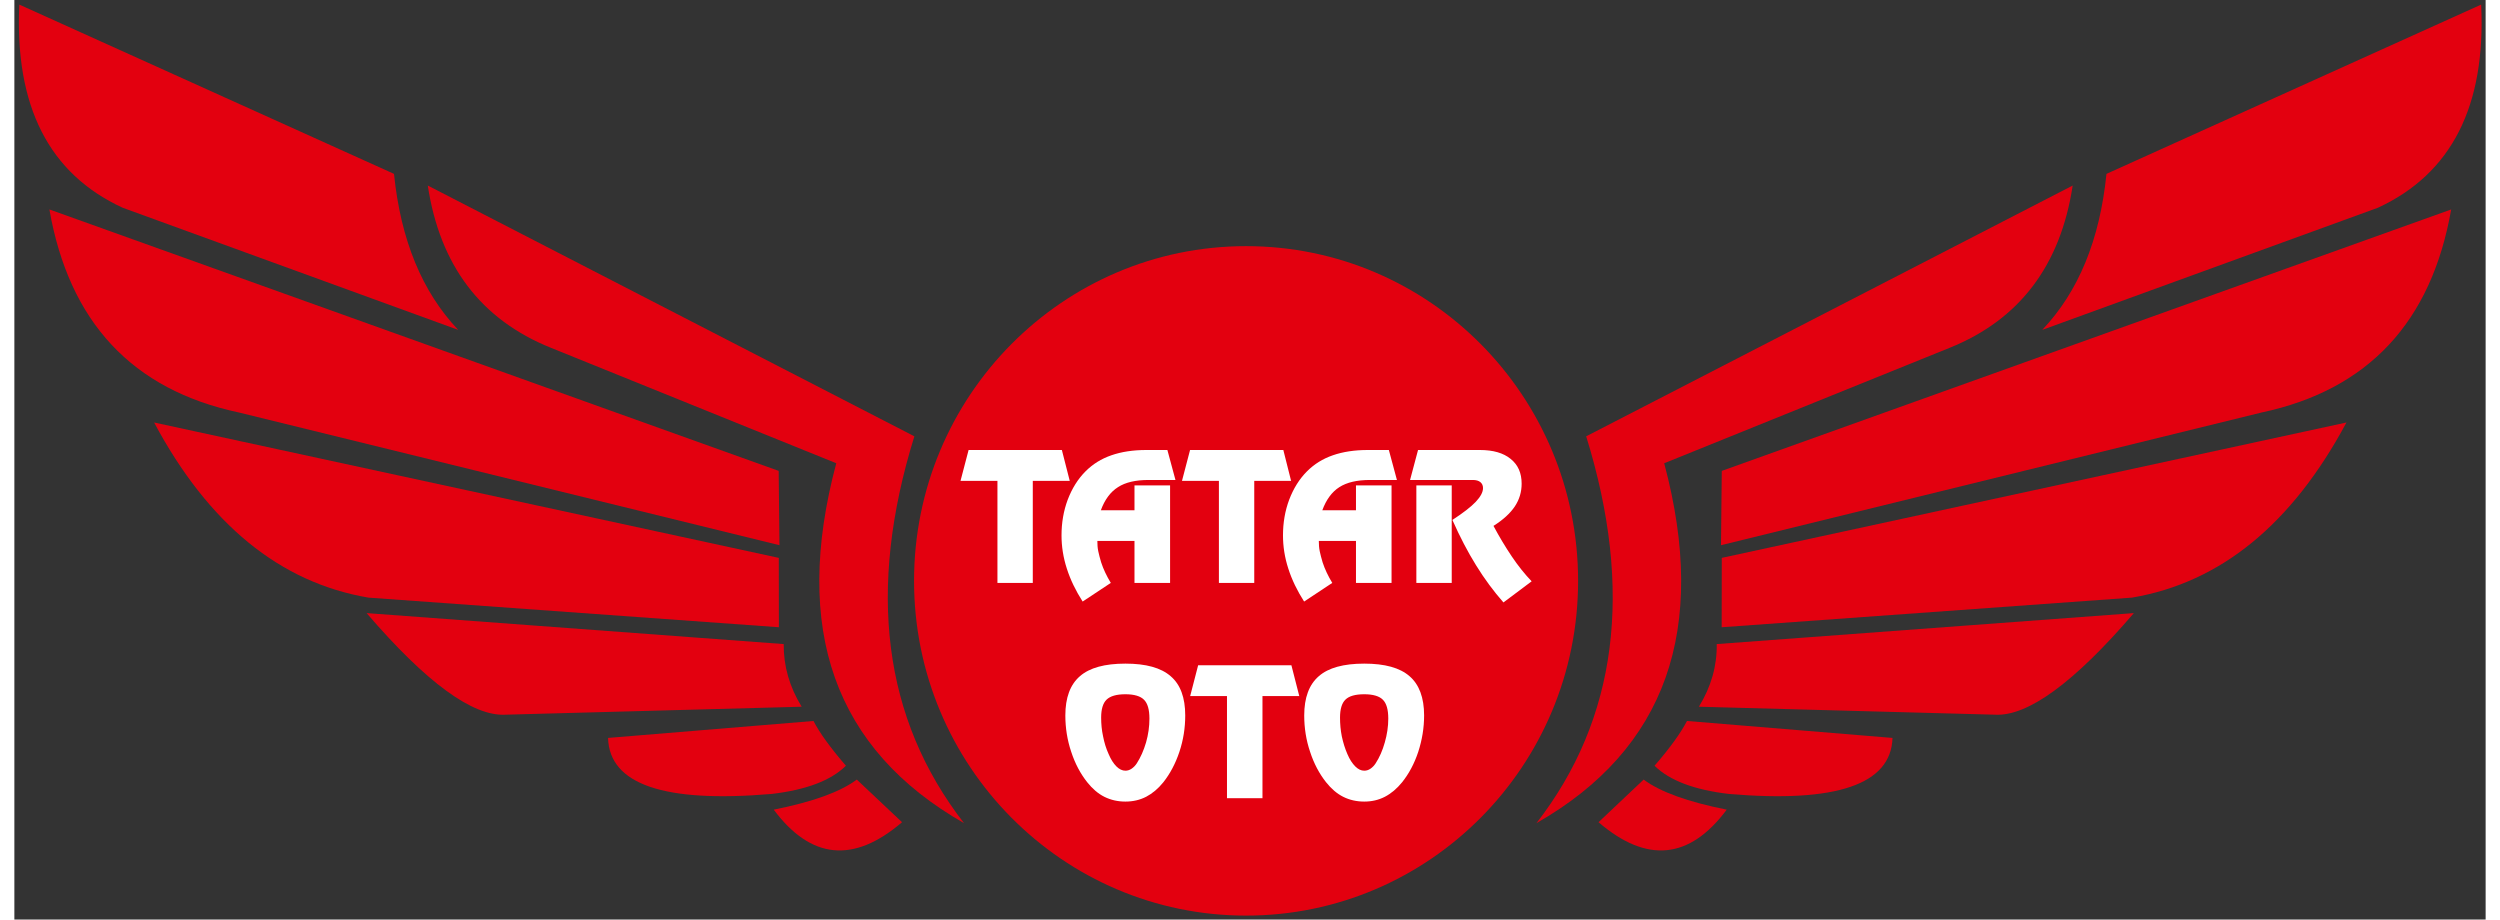 <?xml version="1.0" encoding="UTF-8"?>
<svg xmlns="http://www.w3.org/2000/svg" xmlns:xlink="http://www.w3.org/1999/xlink" width="87px" height="32px" viewBox="0 0 86 32" version="1.1">
<rect x="0" y="0" width="86" height="32" fill="#333333" stroke="none"/>
<g id="surface1">
<path style=" stroke:none;fill-rule:evenodd;fill:rgb(89.02%,0%,5.882%);fill-opacity:1;" d="M 28.602 16.121 C 27.059 21.898 28.539 26.074 33.047 28.645 C 30.234 25.02 29.66 20.535 31.32 15.184 C 20.031 9.367 14.387 6.457 14.387 6.457 C 14.809 9.238 16.234 11.121 18.668 12.102 C 25.289 14.781 28.602 16.121 28.602 16.121 "/>
<path style=" stroke:none;fill-rule:evenodd;fill:rgb(89.02%,0%,5.882%);fill-opacity:1;" d="M 26.625 18.973 C 26.605 17.246 26.598 16.387 26.598 16.387 C 9.676 10.324 1.219 7.289 1.219 7.289 C 1.906 11.211 4.105 13.566 7.816 14.355 C 20.355 17.434 26.625 18.973 26.625 18.973 "/>
<path style=" stroke:none;fill-rule:evenodd;fill:rgb(89.02%,0%,5.882%);fill-opacity:1;" d="M 4.863 14.703 C 19.355 17.844 26.602 19.414 26.602 19.414 C 26.602 21.023 26.605 21.828 26.605 21.828 C 17.082 21.141 12.32 20.797 12.32 20.797 C 9.242 20.273 6.754 18.242 4.863 14.703 "/>
<path style=" stroke:none;fill-rule:evenodd;fill:rgb(89.02%,0%,5.882%);fill-opacity:1;" d="M 27.398 24.594 C 26.973 23.902 26.766 23.176 26.773 22.414 C 17.098 21.695 12.258 21.336 12.258 21.336 C 14.34 23.758 15.949 24.934 17.094 24.871 C 23.961 24.684 27.398 24.594 27.398 24.594 "/>
<path style=" stroke:none;fill-rule:evenodd;fill:rgb(89.02%,0%,5.882%);fill-opacity:1;" d="M 28.938 26.648 C 28.406 26.031 28.027 25.512 27.809 25.09 C 23.043 25.484 20.66 25.68 20.66 25.68 C 20.707 27.297 22.605 27.949 26.355 27.629 C 27.555 27.488 28.414 27.164 28.938 26.648 "/>
<path style=" stroke:none;fill-rule:evenodd;fill:rgb(89.02%,0%,5.882%);fill-opacity:1;" d="M 26.426 28.176 C 27.777 27.906 28.742 27.559 29.316 27.129 C 30.367 28.117 30.891 28.613 30.891 28.613 C 29.207 30.055 27.719 29.91 26.426 28.176 "/>
<path style=" stroke:none;fill-rule:evenodd;fill:rgb(89.02%,0%,5.882%);fill-opacity:1;" d="M 3.77 7.23 C 1.203 6.047 0.008 3.691 0.172 0.16 C 8.867 4.086 13.211 6.051 13.211 6.051 C 13.445 8.348 14.188 10.156 15.445 11.48 C 7.66 8.645 3.77 7.23 3.77 7.23 "/>
<path style=" stroke:none;fill-rule:evenodd;fill:rgb(89.02%,0%,5.882%);fill-opacity:1;" d="M 42.863 8.566 C 49.246 8.566 54.418 13.781 54.418 20.215 C 54.418 26.648 49.246 31.863 42.863 31.863 C 36.484 31.863 31.309 26.648 31.309 20.215 C 31.309 13.781 36.484 8.566 42.863 8.566 "/>
<path style=" stroke:none;fill-rule:evenodd;fill:rgb(89.02%,0%,5.882%);fill-opacity:1;" d="M 57.414 16.121 C 58.957 21.898 57.477 26.074 52.969 28.645 C 55.781 25.02 56.359 20.535 54.699 15.184 C 65.988 9.367 71.629 6.457 71.629 6.457 C 71.207 9.238 69.781 11.121 67.352 12.102 C 60.727 14.781 57.414 16.121 57.414 16.121 "/>
<path style=" stroke:none;fill-rule:evenodd;fill:rgb(89.02%,0%,5.882%);fill-opacity:1;" d="M 59.391 18.973 C 59.41 17.246 59.418 16.387 59.418 16.387 C 76.34 10.324 84.801 7.289 84.801 7.289 C 84.113 11.211 81.914 13.566 78.203 14.355 C 65.66 17.434 59.391 18.973 59.391 18.973 "/>
<path style=" stroke:none;fill-rule:evenodd;fill:rgb(89.02%,0%,5.882%);fill-opacity:1;" d="M 81.156 14.703 C 66.664 17.844 59.418 19.414 59.418 19.414 C 59.414 21.023 59.414 21.828 59.414 21.828 C 68.934 21.141 73.695 20.797 73.695 20.797 C 76.777 20.273 79.262 18.242 81.156 14.703 "/>
<path style=" stroke:none;fill-rule:evenodd;fill:rgb(89.02%,0%,5.882%);fill-opacity:1;" d="M 58.621 24.594 C 59.047 23.902 59.254 23.176 59.242 22.414 C 68.922 21.695 73.758 21.336 73.758 21.336 C 71.68 23.758 70.066 24.934 68.926 24.871 C 62.055 24.684 58.621 24.594 58.621 24.594 "/>
<path style=" stroke:none;fill-rule:evenodd;fill:rgb(89.02%,0%,5.882%);fill-opacity:1;" d="M 57.078 26.648 C 57.613 26.031 57.988 25.512 58.207 25.09 C 62.977 25.484 65.359 25.68 65.359 25.68 C 65.312 27.297 63.41 27.949 59.664 27.629 C 58.465 27.488 57.602 27.164 57.078 26.648 "/>
<path style=" stroke:none;fill-rule:evenodd;fill:rgb(89.02%,0%,5.882%);fill-opacity:1;" d="M 59.59 28.176 C 58.238 27.906 57.273 27.559 56.699 27.129 C 55.652 28.117 55.129 28.613 55.129 28.613 C 56.809 30.055 58.297 29.91 59.59 28.176 "/>
<path style=" stroke:none;fill-rule:evenodd;fill:rgb(89.02%,0%,5.882%);fill-opacity:1;" d="M 82.25 7.23 C 84.812 6.047 86.012 3.691 85.844 0.16 C 77.152 4.086 72.805 6.051 72.805 6.051 C 72.574 8.348 71.828 10.156 70.57 11.48 C 78.355 8.645 82.25 7.23 82.25 7.23 "/>
<path style=" stroke:none;fill-rule:nonzero;fill:rgb(100%,100%,100%);fill-opacity:1;" d="M 35.441 20.285 L 34.211 20.285 L 34.211 16.734 L 32.926 16.734 L 33.207 15.66 L 36.453 15.66 L 36.727 16.734 L 35.441 16.734 Z M 39.387 15.66 L 40.125 15.66 L 40.406 16.703 L 39.469 16.703 C 39.02 16.703 38.664 16.785 38.406 16.953 C 38.145 17.117 37.945 17.387 37.809 17.758 L 38.98 17.758 L 38.98 16.891 L 40.219 16.891 L 40.219 20.285 L 38.98 20.285 L 38.98 18.824 L 37.688 18.824 C 37.688 18.949 37.695 19.066 37.719 19.18 C 37.742 19.293 37.777 19.422 37.82 19.57 C 37.898 19.809 38.012 20.047 38.156 20.285 L 37.176 20.934 C 36.934 20.555 36.75 20.176 36.625 19.785 C 36.5 19.398 36.441 19.016 36.441 18.629 C 36.441 18.191 36.512 17.777 36.656 17.391 C 36.805 17 37.008 16.672 37.277 16.402 C 37.527 16.152 37.824 15.965 38.176 15.844 C 38.523 15.723 38.93 15.66 39.387 15.66 Z M 43.148 20.285 L 41.918 20.285 L 41.918 16.734 L 40.633 16.734 L 40.914 15.66 L 44.16 15.66 L 44.43 16.734 L 43.148 16.734 Z M 47.094 15.66 L 47.832 15.66 L 48.113 16.703 L 47.176 16.703 C 46.727 16.703 46.371 16.785 46.109 16.953 C 45.852 17.117 45.652 17.387 45.516 17.758 L 46.688 17.758 L 46.688 16.891 L 47.926 16.891 L 47.926 20.285 L 46.688 20.285 L 46.688 18.824 L 45.395 18.824 C 45.395 18.949 45.402 19.066 45.426 19.18 C 45.449 19.293 45.484 19.422 45.527 19.57 C 45.605 19.809 45.719 20.047 45.863 20.285 L 44.883 20.934 C 44.641 20.555 44.457 20.176 44.332 19.785 C 44.207 19.398 44.148 19.016 44.148 18.629 C 44.148 18.191 44.219 17.777 44.363 17.391 C 44.512 17 44.715 16.672 44.984 16.402 C 45.234 16.152 45.531 15.965 45.883 15.844 C 46.23 15.723 46.637 15.66 47.094 15.66 Z M 48.789 16.891 L 50.02 16.891 L 50.02 20.285 L 48.789 20.285 Z M 51.473 18.301 C 51.68 18.688 51.891 19.039 52.109 19.363 C 52.328 19.688 52.559 19.977 52.801 20.23 L 51.82 20.965 C 51.48 20.578 51.16 20.148 50.867 19.672 C 50.578 19.207 50.305 18.684 50.043 18.094 C 50.414 17.852 50.688 17.641 50.855 17.465 C 51.027 17.281 51.109 17.125 51.109 16.984 C 51.109 16.898 51.078 16.828 51.016 16.777 C 50.953 16.727 50.867 16.703 50.754 16.703 L 48.57 16.703 L 48.848 15.66 L 51 15.66 C 51.461 15.66 51.816 15.762 52.07 15.969 C 52.328 16.176 52.453 16.461 52.453 16.832 C 52.453 17.121 52.375 17.383 52.215 17.625 C 52.055 17.863 51.809 18.09 51.473 18.301 Z M 37.82 24.973 C 37.82 25.191 37.84 25.41 37.887 25.625 C 37.93 25.844 37.992 26.051 38.082 26.246 C 38.16 26.43 38.25 26.57 38.352 26.672 C 38.453 26.773 38.559 26.82 38.664 26.82 C 38.734 26.82 38.805 26.801 38.875 26.754 C 38.945 26.707 39.008 26.645 39.059 26.566 C 39.195 26.355 39.301 26.113 39.383 25.836 C 39.461 25.562 39.5 25.285 39.5 25.008 C 39.5 24.695 39.438 24.477 39.312 24.352 C 39.191 24.227 38.973 24.16 38.664 24.16 C 38.355 24.16 38.137 24.223 38.008 24.348 C 37.883 24.469 37.82 24.68 37.82 24.973 Z M 38.664 23.094 C 39.379 23.094 39.902 23.238 40.238 23.531 C 40.578 23.82 40.746 24.277 40.746 24.898 C 40.746 25.332 40.68 25.754 40.543 26.164 C 40.406 26.574 40.219 26.926 39.984 27.223 C 39.805 27.445 39.605 27.613 39.387 27.727 C 39.168 27.84 38.926 27.895 38.664 27.895 C 38.398 27.895 38.156 27.84 37.934 27.73 C 37.715 27.621 37.516 27.449 37.336 27.223 C 37.098 26.922 36.91 26.57 36.777 26.16 C 36.641 25.754 36.574 25.332 36.574 24.898 C 36.574 24.281 36.742 23.824 37.082 23.531 C 37.418 23.238 37.945 23.094 38.664 23.094 Z M 43.434 27.777 L 42.199 27.777 L 42.199 24.223 L 40.918 24.223 L 41.195 23.152 L 44.441 23.152 L 44.715 24.223 L 43.434 24.223 Z M 46.133 24.973 C 46.133 25.191 46.152 25.41 46.195 25.625 C 46.242 25.844 46.305 26.051 46.391 26.246 C 46.469 26.43 46.562 26.57 46.664 26.672 C 46.766 26.773 46.867 26.82 46.977 26.82 C 47.047 26.82 47.117 26.801 47.188 26.754 C 47.258 26.707 47.32 26.645 47.371 26.566 C 47.508 26.355 47.613 26.113 47.691 25.836 C 47.77 25.562 47.812 25.285 47.812 25.008 C 47.812 24.695 47.75 24.477 47.625 24.352 C 47.504 24.227 47.285 24.16 46.977 24.16 C 46.664 24.16 46.445 24.223 46.32 24.348 C 46.195 24.469 46.133 24.68 46.133 24.973 Z M 46.977 23.094 C 47.691 23.094 48.215 23.238 48.551 23.531 C 48.887 23.82 49.059 24.277 49.059 24.898 C 49.059 25.332 48.988 25.754 48.855 26.164 C 48.719 26.574 48.531 26.926 48.293 27.223 C 48.113 27.445 47.914 27.613 47.695 27.727 C 47.477 27.84 47.238 27.895 46.977 27.895 C 46.711 27.895 46.465 27.84 46.246 27.73 C 46.027 27.621 45.828 27.449 45.648 27.223 C 45.41 26.922 45.223 26.57 45.09 26.16 C 44.953 25.754 44.887 25.332 44.887 24.898 C 44.887 24.281 45.055 23.824 45.395 23.531 C 45.73 23.238 46.258 23.094 46.977 23.094 "/>
</g>
</svg>
